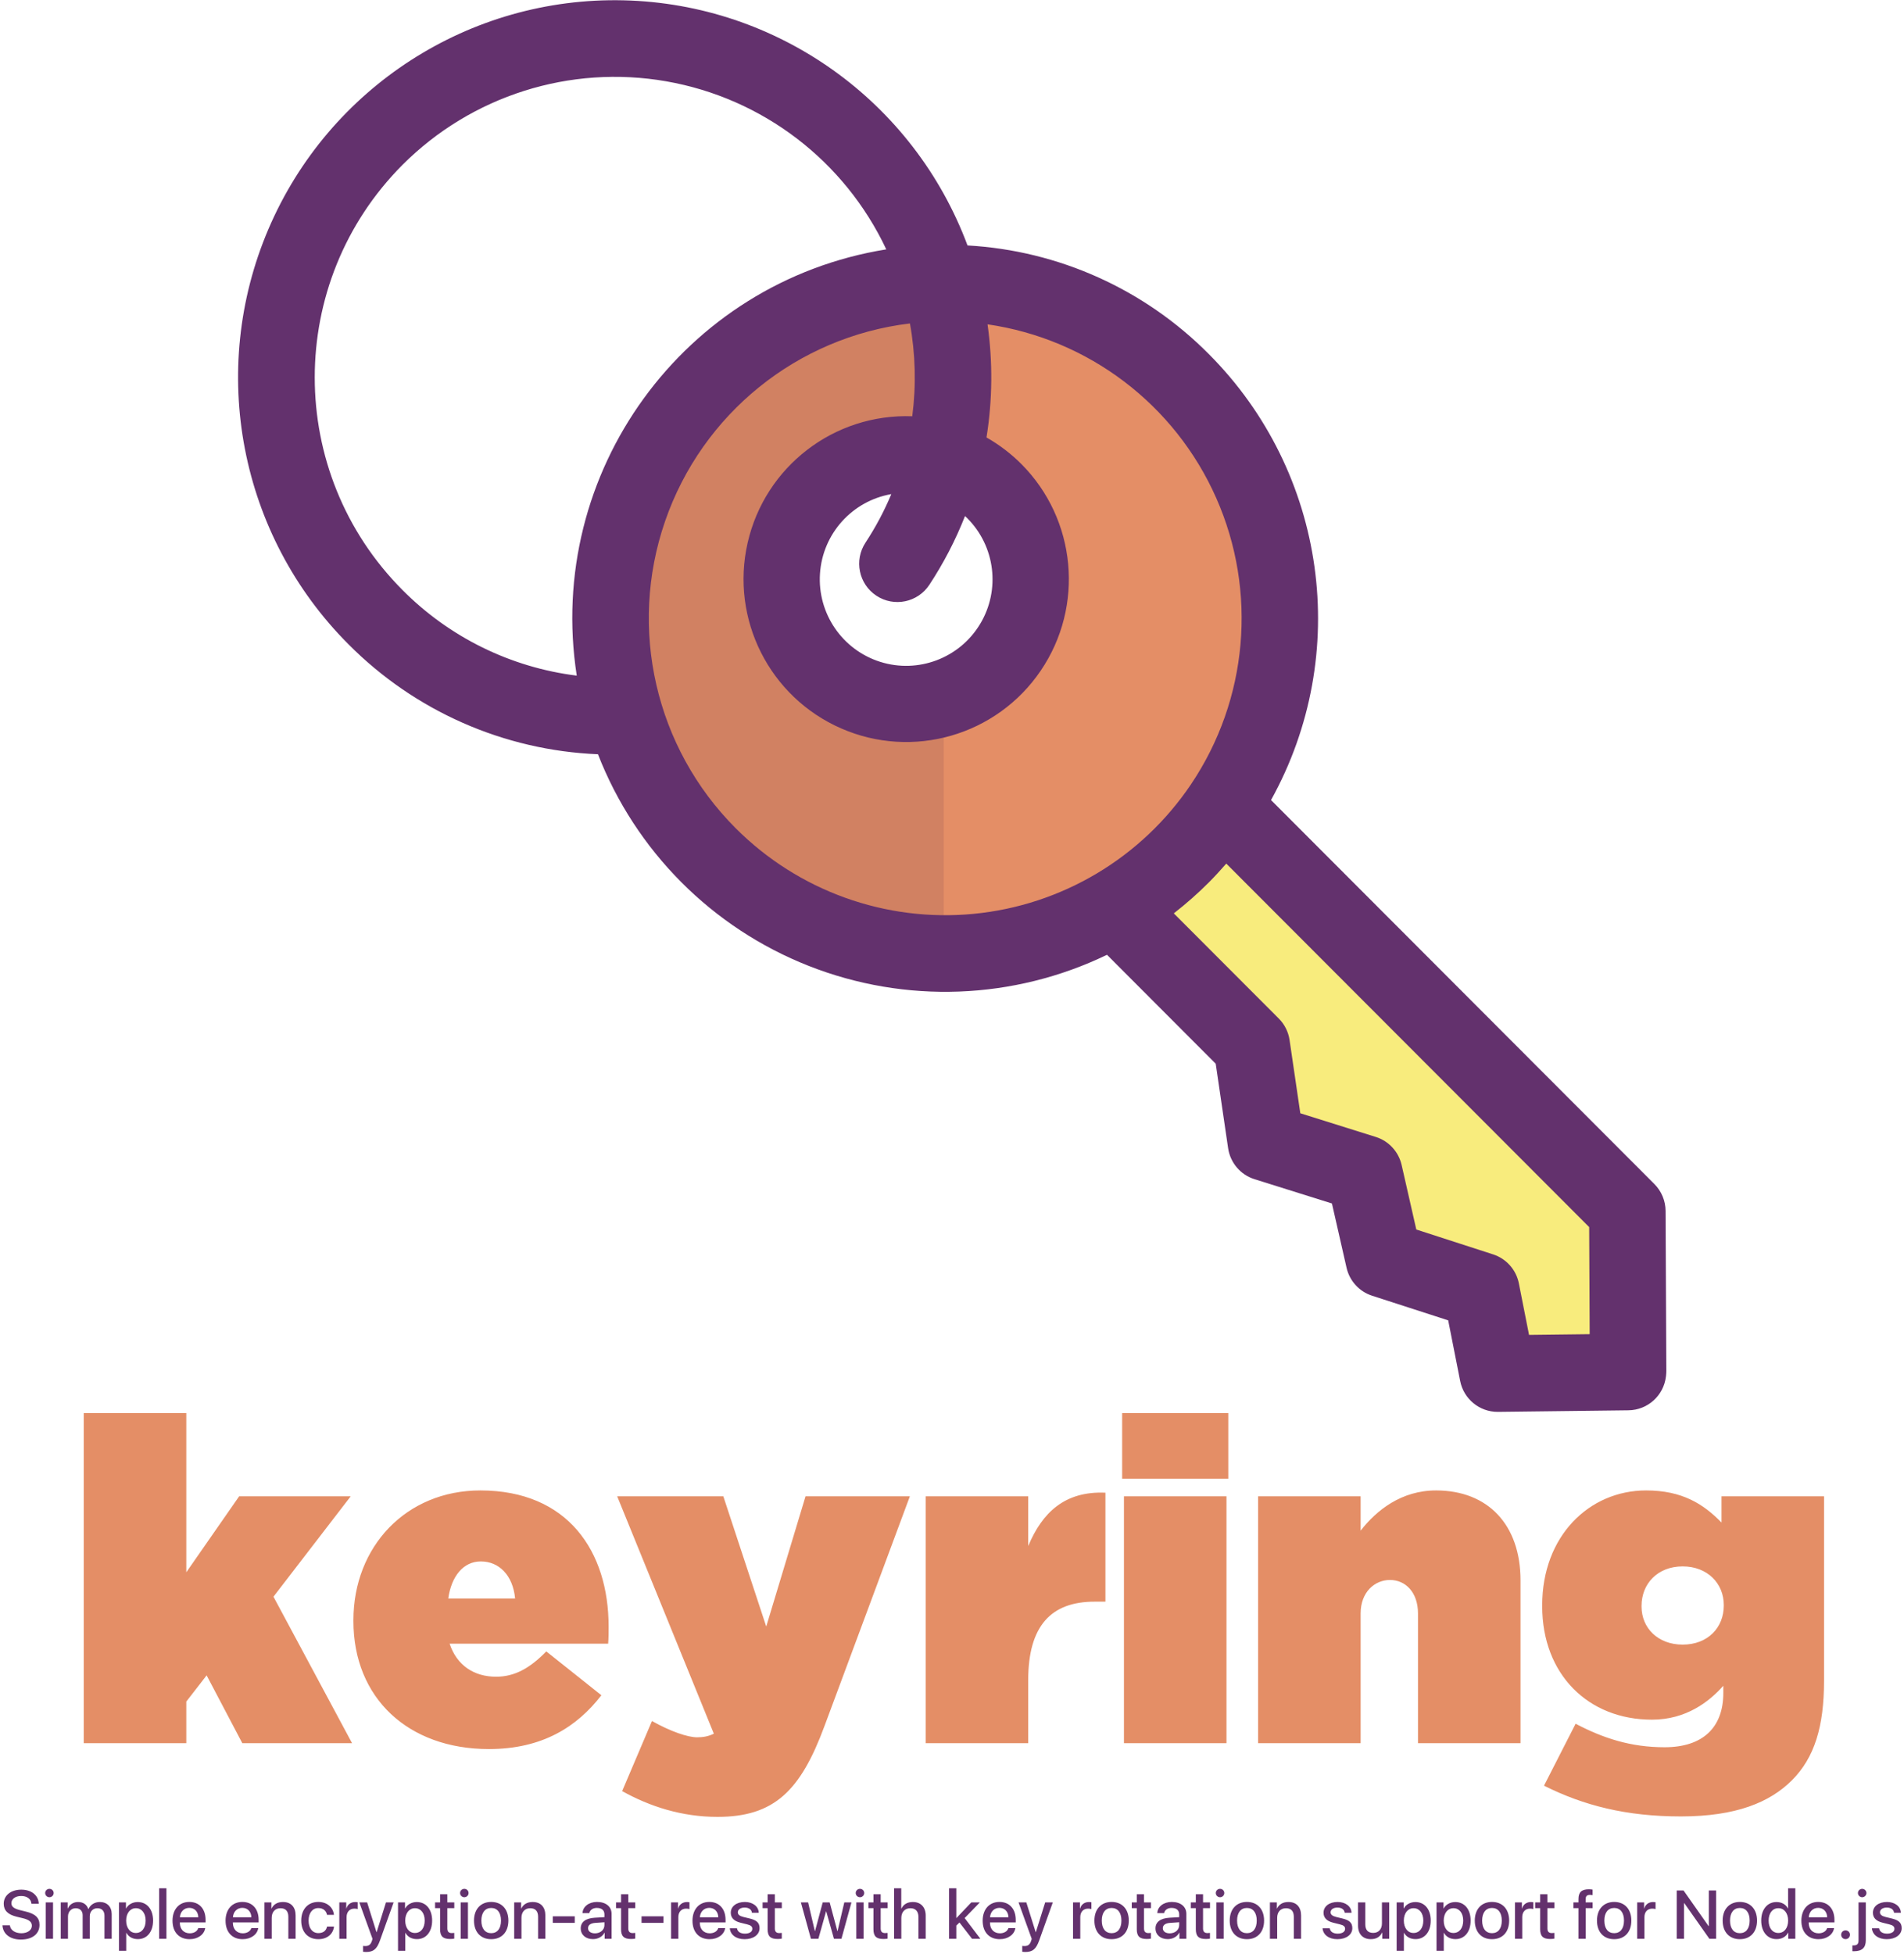 <svg xmlns="http://www.w3.org/2000/svg" width="500" height="513" viewBox="0 0 500 513">
  <g fill="none" fill-rule="evenodd">
    <g transform="translate(62)">
      <path fill="#E48E66" fill-rule="nonzero" d="M185.611,120.765 C169.831,115.885 152.892,123.559 146.139,138.658 C139.387,153.753 144.945,171.519 159.095,180.061 C173.24,188.599 191.527,185.225 201.705,172.199 C211.884,159.17 210.75,140.587 199.072,128.893 C195.31,125.126 190.694,122.337 185.611,120.765 Z M184.774,74.312 C226.84,73.618 263.5,102.86 272.218,144.075 C280.936,185.286 259.272,226.907 220.541,243.351 C181.81,259.794 136.872,246.45 113.354,211.52 C89.837,176.591 94.336,129.871 124.082,100.083 C140.189,83.906 161.967,74.661 184.774,74.312 Z"/>
      <path fill="#D18162" d="M185.611,120.765 C185.685,120.792 185.755,120.818 185.825,120.84 L185.825,74.32 C185.476,74.32 185.127,74.307 184.774,74.312 C136.597,75.093 98.032,114.576 98.32,162.828 C98.607,211.075 137.643,250.095 185.825,250.3 L185.825,183.239 C172.412,187.49 157.783,182.667 149.518,171.265 C141.248,159.864 141.196,144.446 149.387,132.988 C157.578,121.529 172.172,116.61 185.611,120.77 L185.611,120.765 Z"/>
      <path fill="#F8EC7D" d="M365.347,317.968 L365.547,359.917 L365.512,360.209 L331.297,360.62 L327.012,338.899 L301.403,330.605 L296.281,308.09 L270.448,299.988 L266.708,274.509 L231.199,238.951 L230.763,238.191 C242.053,231.517 251.722,222.42 259.075,211.551 L365.347,317.968 Z"/>
      <path fill="#63316D" fill-rule="nonzero" d="M255.457,92.973 C238.575,75.944 215.999,65.782 192.076,64.438 C177.93,26.518 142.159,1.035 101.746,0.083 C61.333,-0.869 24.411,22.908 8.5,60.121 C-7.406,97.338 0.906,140.5 29.489,169.126 C46.917,186.687 70.325,197.006 95.029,198.019 C104.941,223.455 125.002,243.595 150.376,253.587 C175.751,263.583 204.137,262.527 228.701,250.671 L257.253,279.267 L260.51,301.451 C261.072,305.27 263.766,308.43 267.445,309.583 L287.772,315.956 L291.612,332.836 C292.397,336.293 294.942,339.082 298.312,340.174 L318.303,346.643 L321.446,362.567 C322.374,367.277 326.502,370.673 331.297,370.673 L331.419,370.673 L365.634,370.258 C370.682,370.201 374.902,366.39 375.49,361.366 L375.521,361.078 C375.569,360.676 375.59,360.271 375.59,359.865 L375.39,317.916 C375.377,315.266 374.318,312.726 372.448,310.853 L271.778,210.045 C293.037,171.746 286.381,123.974 255.457,92.973 Z M168.135,156.393 C172.769,159.453 178.998,158.174 182.05,153.539 C185.79,147.864 188.928,141.814 191.418,135.484 C191.601,135.659 191.788,135.821 191.967,136.004 C199.377,143.394 200.781,154.896 195.363,163.858 C189.949,172.815 179.116,176.905 169.142,173.758 C159.169,170.606 152.639,161.038 153.332,150.588 C154.025,140.138 161.762,131.521 172.067,129.723 C170.206,134.166 167.935,138.431 165.285,142.46 C162.233,147.1 163.51,153.338 168.14,156.393 L168.135,156.393 Z M43.691,43.289 C61.838,25.121 87.684,16.937 112.966,21.35 C138.245,25.763 159.801,42.224 170.738,65.468 C117.509,74.024 81.184,124.035 89.458,177.381 C72.121,175.225 56.01,167.311 43.696,154.901 C12.973,124.057 12.973,74.133 43.691,43.289 Z M131.179,217.426 C110.111,196.325 102.919,165.032 112.657,136.829 C122.4,108.626 147.364,88.468 176.954,84.915 C178.41,92.96 178.619,101.183 177.564,109.289 C157.05,108.526 138.894,122.481 134.33,142.521 C129.762,162.566 140.08,183.025 158.899,191.24 C177.717,199.46 199.709,193.108 211.269,176.124 C222.834,159.139 220.689,136.318 206.173,121.782 C203.457,119.076 200.393,116.741 197.058,114.851 C198.636,105.02 198.728,95.007 197.333,85.15 C223.854,88.992 246.539,106.216 257.389,130.748 C268.238,155.28 265.732,183.675 250.754,205.924 C237.755,225.223 216.818,237.689 193.68,239.92 C170.542,242.146 147.621,233.9 131.188,217.435 L131.179,217.426 Z M355.456,350.27 L339.532,350.462 L336.864,336.948 C336.158,333.368 333.569,330.452 330.103,329.326 L309.929,322.796 L306.076,305.855 C305.278,302.363 302.693,299.56 299.284,298.491 L279.467,292.275 L276.647,273.047 C276.333,270.908 275.339,268.926 273.809,267.398 L246.247,239.793 C249.485,237.275 252.567,234.555 255.466,231.652 C257.048,230.063 258.557,228.409 260.026,226.729 L355.325,322.159 L355.456,350.27 Z"/>
    </g>
    <path fill="#E48E66" d="M22,457.652 L22,371 L48.924,371 L48.924,412.783 L62.801,392.841 L92.098,392.841 L71.816,419.193 L92.454,457.652 L63.632,457.652 L54.262,439.847 L48.924,446.731 L48.924,457.652 L22,457.652 Z M128.392,459.195 C107.161,459.195 92.809,445.782 92.809,425.602 L92.809,425.365 C92.809,406.017 106.687,391.298 126.139,391.298 C149.149,391.298 159.824,407.323 159.824,427.027 C159.824,428.451 159.824,430.113 159.705,431.538 L118.073,431.538 C119.971,437.235 124.478,440.203 130.29,440.203 C135.153,440.203 139.186,437.947 143.455,433.555 L157.926,445.069 C151.521,453.378 142.388,459.195 128.392,459.195 Z M117.717,419.667 L135.271,419.667 C134.678,413.495 131.002,409.934 126.257,409.934 C121.75,409.934 118.548,413.732 117.717,419.667 Z M188.408,477 C179.038,477 170.617,474.27 163.382,470.234 L171.21,451.835 C176.073,454.566 180.58,456.109 183.071,456.109 C184.613,456.109 186.036,455.871 187.459,455.159 L162.077,392.841 L189.95,392.841 L201.218,427.027 L211.537,392.841 L238.936,392.841 L216.519,453.141 C210.232,470.115 203.353,477 188.408,477 Z M243.087,457.652 L243.087,392.841 L270.011,392.841 L270.011,405.898 C273.688,397.114 279.618,391.417 290.293,391.891 L290.293,420.498 L287.447,420.498 C276.06,420.498 270.011,426.789 270.011,441.152 L270.011,457.652 L243.087,457.652 Z M294.682,388.212 L294.682,371 L322.555,371 L322.555,388.212 L294.682,388.212 Z M295.156,457.652 L295.156,392.841 L322.08,392.841 L322.08,457.652 L295.156,457.652 Z M330.383,457.652 L330.383,392.841 L357.307,392.841 L357.307,401.862 C361.459,396.521 367.982,391.298 377.115,391.298 C390.755,391.298 399.295,400.319 399.295,414.919 L399.295,457.652 L372.371,457.652 L372.371,423.585 C372.371,418.006 369.05,414.801 365.017,414.801 C360.984,414.801 357.307,418.006 357.307,423.585 L357.307,457.652 L330.383,457.652 Z M441.401,476.881 C427.049,476.881 415.9,474.032 405.462,468.81 L413.765,452.548 C421,456.346 428.235,458.72 437.131,458.72 C447.213,458.72 452.55,453.497 452.55,444.476 L452.55,442.577 C448.873,446.731 442.824,451.479 433.81,451.479 C417.086,451.479 404.988,439.609 404.988,421.685 L404.988,421.448 C404.988,403.287 417.323,391.298 432.268,391.298 C441.757,391.298 447.331,394.859 452.076,399.726 L452.076,392.841 L479,392.841 L479,441.271 C479,453.26 476.509,461.45 470.579,467.385 C464.767,473.202 455.871,476.881 441.401,476.881 Z M441.875,431.775 C448.518,431.775 452.669,427.264 452.669,421.567 L452.669,421.329 C452.669,415.75 448.399,411.24 441.875,411.24 C435.233,411.24 431.082,415.869 431.082,421.567 L431.082,421.804 C431.082,427.383 435.352,431.775 441.875,431.775 Z"/>
    <path fill="#63316D" d="M0.646,505.467 L2.588,505.467 C2.729,506.724 3.95,507.55 5.62,507.55 C7.22,507.55 8.371,506.724 8.371,505.59 C8.371,504.605 7.677,504.017 6.033,503.612 L4.39,503.217 C2.061,502.654 0.979,501.564 0.979,499.798 C0.979,497.609 2.887,496.106 5.594,496.106 C8.274,496.106 10.111,497.609 10.173,499.798 L8.257,499.798 C8.143,498.532 7.097,497.768 5.567,497.768 C4.038,497.768 2.992,498.541 2.992,499.666 C2.992,500.562 3.66,501.09 5.295,501.494 L6.692,501.837 C9.294,502.452 10.375,503.498 10.375,505.353 C10.375,507.726 8.485,509.211 5.479,509.211 C2.667,509.211 0.769,507.761 0.646,505.467 Z M12.019,509 L12.019,499.455 L13.926,499.455 L13.926,509 L12.019,509 Z M12.977,498.093 C12.361,498.093 11.86,497.601 11.86,496.994 C11.86,496.37 12.361,495.896 12.977,495.896 C13.592,495.896 14.093,496.37 14.093,496.994 C14.093,497.601 13.592,498.093 12.977,498.093 Z M15.947,509 L15.947,499.455 L17.767,499.455 L17.767,501.072 L17.802,501.072 C18.241,500 19.27,499.35 20.518,499.35 C21.845,499.35 22.803,500.018 23.189,501.204 L23.233,501.204 C23.734,500.053 24.859,499.35 26.222,499.35 C28.103,499.35 29.333,500.589 29.333,502.496 L29.333,509 L27.435,509 L27.435,502.953 C27.435,501.705 26.758,500.984 25.571,500.984 C24.402,500.984 23.576,501.854 23.576,503.076 L23.576,509 L21.704,509 L21.704,502.795 C21.704,501.688 20.992,500.984 19.876,500.984 C18.698,500.984 17.854,501.898 17.854,503.146 L17.854,509 L15.947,509 Z M36.162,499.358 C38.597,499.358 40.196,501.266 40.196,504.228 C40.196,507.181 38.605,509.097 36.206,509.097 C34.835,509.097 33.754,508.49 33.183,507.436 L33.147,507.436 L33.147,512.164 L31.24,512.164 L31.24,499.455 L33.077,499.455 L33.077,501.037 L33.121,501.037 C33.657,500.009 34.835,499.358 36.162,499.358 Z M35.679,507.479 C37.226,507.479 38.245,506.205 38.245,504.228 C38.245,502.259 37.226,500.976 35.679,500.976 C34.167,500.976 33.139,502.285 33.13,504.228 C33.139,506.179 34.158,507.479 35.679,507.479 Z M41.796,509 L41.796,495.746 L43.703,495.746 L43.703,509 L41.796,509 Z M49.706,500.888 C48.335,500.888 47.342,501.89 47.236,503.357 L52.079,503.357 C52.035,501.872 51.095,500.888 49.706,500.888 Z M52.07,506.205 L53.89,506.205 C53.617,507.919 51.938,509.114 49.794,509.114 C47.025,509.114 45.303,507.251 45.303,504.263 C45.303,501.274 47.043,499.332 49.715,499.332 C52.334,499.332 53.986,501.151 53.986,504.043 L53.986,504.711 L47.228,504.711 L47.228,504.825 C47.228,506.478 48.265,507.567 49.829,507.567 C50.937,507.567 51.807,507.04 52.07,506.205 Z M63.637,500.888 C62.266,500.888 61.272,501.89 61.167,503.357 L66.01,503.357 C65.966,501.872 65.025,500.888 63.637,500.888 Z M66.001,506.205 L67.82,506.205 C67.548,507.919 65.869,509.114 63.725,509.114 C60.956,509.114 59.233,507.251 59.233,504.263 C59.233,501.274 60.974,499.332 63.646,499.332 C66.265,499.332 67.917,501.151 67.917,504.043 L67.917,504.711 L61.158,504.711 L61.158,504.825 C61.158,506.478 62.195,507.567 63.76,507.567 C64.867,507.567 65.737,507.04 66.001,506.205 Z M69.446,509 L69.446,499.455 L71.266,499.455 L71.266,501.063 L71.301,501.063 C71.881,499.938 72.839,499.35 74.315,499.35 C76.425,499.35 77.629,500.686 77.629,502.883 L77.629,509 L75.722,509 L75.722,503.243 C75.722,501.793 75.054,500.984 73.656,500.984 C72.215,500.984 71.354,501.986 71.354,503.489 L71.354,509 L69.446,509 Z M87.692,502.716 L85.873,502.716 C85.697,501.705 84.906,500.94 83.597,500.94 C82.059,500.94 81.039,502.224 81.039,504.228 C81.039,506.284 82.076,507.515 83.605,507.515 C84.845,507.515 85.662,506.908 85.891,505.792 L87.71,505.792 C87.49,507.787 85.891,509.114 83.597,509.114 C80.89,509.114 79.105,507.251 79.105,504.228 C79.105,501.257 80.881,499.332 83.579,499.332 C86.014,499.332 87.525,500.879 87.692,502.716 Z M89.107,509 L89.107,499.455 L90.927,499.455 L90.927,501.063 L90.962,501.063 C91.261,500 92.14,499.358 93.265,499.358 C93.546,499.358 93.783,499.385 93.933,499.42 L93.933,501.204 C93.774,501.143 93.44,501.09 93.062,501.09 C91.806,501.09 91.015,501.96 91.015,503.305 L91.015,509 L89.107,509 Z M96.112,512.472 C95.954,512.472 95.488,512.445 95.339,512.419 L95.339,510.872 C95.479,510.907 95.778,510.916 95.945,510.916 C96.851,510.916 97.352,510.529 97.677,509.519 L97.826,509.026 L94.363,499.455 L96.411,499.455 L98.863,507.26 L98.907,507.26 L101.359,499.455 L103.363,499.455 L99.786,509.439 C98.969,511.733 98.063,512.472 96.112,512.472 Z M109.445,499.358 C111.88,499.358 113.479,501.266 113.479,504.228 C113.479,507.181 111.889,509.097 109.489,509.097 C108.118,509.097 107.037,508.49 106.466,507.436 L106.431,507.436 L106.431,512.164 L104.523,512.164 L104.523,499.455 L106.36,499.455 L106.36,501.037 L106.404,501.037 C106.94,500.009 108.118,499.358 109.445,499.358 Z M108.962,507.479 C110.509,507.479 111.528,506.205 111.528,504.228 C111.528,502.259 110.509,500.976 108.962,500.976 C107.45,500.976 106.422,502.285 106.413,504.228 C106.422,506.179 107.441,507.479 108.962,507.479 Z M115.571,497.311 L117.47,497.311 L117.47,499.455 L119.298,499.455 L119.298,500.958 L117.47,500.958 L117.47,506.293 C117.47,507.119 117.839,507.506 118.639,507.506 C118.841,507.506 119.166,507.479 119.289,507.462 L119.289,508.965 C119.078,509.018 118.63,509.062 118.217,509.062 C116.31,509.062 115.571,508.332 115.571,506.486 L115.571,500.958 L114.253,500.958 L114.253,499.455 L115.571,499.455 L115.571,497.311 Z M120.977,509 L120.977,499.455 L122.884,499.455 L122.884,509 L120.977,509 Z M121.935,498.093 C121.319,498.093 120.818,497.601 120.818,496.994 C120.818,496.37 121.319,495.896 121.935,495.896 C122.55,495.896 123.051,496.37 123.051,496.994 C123.051,497.601 122.55,498.093 121.935,498.093 Z M128.992,509.114 C126.232,509.114 124.475,507.233 124.475,504.228 C124.475,501.23 126.241,499.332 128.992,499.332 C131.743,499.332 133.501,501.222 133.501,504.228 C133.501,507.233 131.752,509.114 128.992,509.114 Z M128.992,507.532 C130.609,507.532 131.567,506.311 131.567,504.228 C131.567,502.145 130.609,500.914 128.992,500.914 C127.375,500.914 126.408,502.153 126.408,504.228 C126.408,506.311 127.375,507.532 128.992,507.532 Z M135.03,509 L135.03,499.455 L136.85,499.455 L136.85,501.063 L136.885,501.063 C137.465,499.938 138.423,499.35 139.899,499.35 C142.009,499.35 143.213,500.686 143.213,502.883 L143.213,509 L141.306,509 L141.306,503.243 C141.306,501.793 140.638,500.984 139.24,500.984 C137.799,500.984 136.938,501.986 136.938,503.489 L136.938,509 L135.03,509 Z M150.93,504.825 L145.164,504.825 L145.164,503.111 L150.93,503.111 L150.93,504.825 Z M156.238,507.576 C157.653,507.576 158.726,506.671 158.726,505.414 L158.726,504.667 L156.405,504.825 C155.104,504.904 154.428,505.388 154.428,506.231 C154.428,507.049 155.14,507.576 156.238,507.576 Z M155.729,509.097 C153.821,509.097 152.503,507.972 152.503,506.267 C152.503,504.597 153.795,503.63 156.15,503.48 L158.726,503.331 L158.726,502.593 C158.726,501.503 157.996,500.905 156.722,500.905 C155.685,500.905 154.929,501.441 154.762,502.268 L152.978,502.268 C153.03,500.58 154.63,499.332 156.774,499.332 C159.104,499.332 160.606,500.562 160.606,502.452 L160.606,509 L158.787,509 L158.787,507.409 L158.743,507.409 C158.216,508.446 157.029,509.097 155.729,509.097 Z M163.094,497.311 L164.992,497.311 L164.992,499.455 L166.82,499.455 L166.82,500.958 L164.992,500.958 L164.992,506.293 C164.992,507.119 165.361,507.506 166.161,507.506 C166.363,507.506 166.688,507.479 166.812,507.462 L166.812,508.965 C166.601,509.018 166.152,509.062 165.739,509.062 C163.832,509.062 163.094,508.332 163.094,506.486 L163.094,500.958 L161.775,500.958 L161.775,499.455 L163.094,499.455 L163.094,497.311 Z M174.238,504.825 L168.473,504.825 L168.473,503.111 L174.238,503.111 L174.238,504.825 Z M176.233,509 L176.233,499.455 L178.053,499.455 L178.053,501.063 L178.088,501.063 C178.387,500 179.266,499.358 180.391,499.358 C180.672,499.358 180.909,499.385 181.059,499.42 L181.059,501.204 C180.9,501.143 180.566,501.09 180.188,501.09 C178.932,501.09 178.141,501.96 178.141,503.305 L178.141,509 L176.233,509 Z M186.253,500.888 C184.882,500.888 183.889,501.89 183.783,503.357 L188.626,503.357 C188.582,501.872 187.642,500.888 186.253,500.888 Z M188.617,506.205 L190.437,506.205 C190.164,507.919 188.485,509.114 186.341,509.114 C183.572,509.114 181.85,507.251 181.85,504.263 C181.85,501.274 183.59,499.332 186.262,499.332 C188.881,499.332 190.533,501.151 190.533,504.043 L190.533,504.711 L183.774,504.711 L183.774,504.825 C183.774,506.478 184.812,507.567 186.376,507.567 C187.483,507.567 188.354,507.04 188.617,506.205 Z M191.904,502.171 C191.904,500.492 193.407,499.341 195.604,499.341 C197.696,499.341 199.208,500.519 199.252,502.18 L197.459,502.18 C197.38,501.336 196.65,500.809 195.561,500.809 C194.479,500.809 193.759,501.31 193.759,502.065 C193.759,502.646 194.233,503.041 195.244,503.287 L196.826,503.665 C198.751,504.131 199.463,504.825 199.463,506.231 C199.463,507.937 197.846,509.114 195.534,509.114 C193.311,509.114 191.79,507.963 191.649,506.24 L193.53,506.24 C193.68,507.154 194.418,507.655 195.631,507.655 C196.817,507.655 197.564,507.163 197.564,506.39 C197.564,505.783 197.187,505.467 196.185,505.212 L194.479,504.79 C192.757,504.368 191.904,503.489 191.904,502.171 Z M201.581,497.311 L203.479,497.311 L203.479,499.455 L205.308,499.455 L205.308,500.958 L203.479,500.958 L203.479,506.293 C203.479,507.119 203.849,507.506 204.648,507.506 C204.851,507.506 205.176,507.479 205.299,507.462 L205.299,508.965 C205.088,509.018 204.64,509.062 204.227,509.062 C202.319,509.062 201.581,508.332 201.581,506.486 L201.581,500.958 L200.263,500.958 L200.263,499.455 L201.581,499.455 L201.581,497.311 Z M223.598,499.455 L220.97,509 L219.001,509 L216.971,501.811 L216.927,501.811 L214.914,509 L212.954,509 L210.317,499.455 L212.216,499.455 L213.991,507.014 L214.026,507.014 L216.048,499.455 L217.876,499.455 L219.906,507.014 L219.941,507.014 L221.717,499.455 L223.598,499.455 Z M224.872,509 L224.872,499.455 L226.779,499.455 L226.779,509 L224.872,509 Z M225.83,498.093 C225.215,498.093 224.714,497.601 224.714,496.994 C224.714,496.37 225.215,495.896 225.83,495.896 C226.445,495.896 226.946,496.37 226.946,496.994 C226.946,497.601 226.445,498.093 225.83,498.093 Z M229.372,497.311 L231.271,497.311 L231.271,499.455 L233.099,499.455 L233.099,500.958 L231.271,500.958 L231.271,506.293 C231.271,507.119 231.64,507.506 232.439,507.506 C232.642,507.506 232.967,507.479 233.09,507.462 L233.09,508.965 C232.879,509.018 232.431,509.062 232.018,509.062 C230.11,509.062 229.372,508.332 229.372,506.486 L229.372,500.958 L228.054,500.958 L228.054,499.455 L229.372,499.455 L229.372,497.311 Z M234.786,509 L234.786,495.746 L236.676,495.746 L236.676,501.063 L236.72,501.063 C237.291,499.938 238.275,499.35 239.734,499.35 C241.835,499.35 243.092,500.747 243.092,502.9 L243.092,509 L241.185,509 L241.185,503.27 C241.185,501.846 240.473,500.984 239.075,500.984 C237.59,500.984 236.693,502.004 236.693,503.533 L236.693,509 L234.786,509 Z M251.143,503.577 L255.071,499.455 L257.312,499.455 L253.322,503.568 L257.453,509 L255.256,509 L251.96,504.729 L251.134,505.537 L251.134,509 L249.227,509 L249.227,495.746 L251.134,495.746 L251.134,503.577 L251.143,503.577 Z M262.454,500.888 C261.083,500.888 260.09,501.89 259.984,503.357 L264.827,503.357 C264.783,501.872 263.843,500.888 262.454,500.888 Z M264.818,506.205 L266.638,506.205 C266.365,507.919 264.687,509.114 262.542,509.114 C259.773,509.114 258.051,507.251 258.051,504.263 C258.051,501.274 259.791,499.332 262.463,499.332 C265.082,499.332 266.734,501.151 266.734,504.043 L266.734,504.711 L259.976,504.711 L259.976,504.825 C259.976,506.478 261.013,507.567 262.577,507.567 C263.685,507.567 264.555,507.04 264.818,506.205 Z M269.222,512.472 C269.063,512.472 268.598,512.445 268.448,512.419 L268.448,510.872 C268.589,510.907 268.888,510.916 269.055,510.916 C269.96,510.916 270.461,510.529 270.786,509.519 L270.936,509.026 L267.473,499.455 L269.521,499.455 L271.973,507.26 L272.017,507.26 L274.469,499.455 L276.473,499.455 L272.896,509.439 C272.078,511.733 271.173,512.472 269.222,512.472 Z M281.781,509 L281.781,499.455 L283.601,499.455 L283.601,501.063 L283.636,501.063 C283.935,500 284.813,499.358 285.938,499.358 C286.22,499.358 286.457,499.385 286.606,499.42 L286.606,501.204 C286.448,501.143 286.114,501.09 285.736,501.09 C284.479,501.09 283.688,501.96 283.688,503.305 L283.688,509 L281.781,509 Z M291.915,509.114 C289.155,509.114 287.397,507.233 287.397,504.228 C287.397,501.23 289.164,499.332 291.915,499.332 C294.666,499.332 296.424,501.222 296.424,504.228 C296.424,507.233 294.675,509.114 291.915,509.114 Z M291.915,507.532 C293.532,507.532 294.49,506.311 294.49,504.228 C294.49,502.145 293.532,500.914 291.915,500.914 C290.298,500.914 289.331,502.153 289.331,504.228 C289.331,506.311 290.298,507.532 291.915,507.532 Z M298.524,497.311 L300.423,497.311 L300.423,499.455 L302.251,499.455 L302.251,500.958 L300.423,500.958 L300.423,506.293 C300.423,507.119 300.792,507.506 301.592,507.506 C301.794,507.506 302.119,507.479 302.242,507.462 L302.242,508.965 C302.031,509.018 301.583,509.062 301.17,509.062 C299.263,509.062 298.524,508.332 298.524,506.486 L298.524,500.958 L297.206,500.958 L297.206,499.455 L298.524,499.455 L298.524,497.311 Z M307.173,507.576 C308.588,507.576 309.66,506.671 309.66,505.414 L309.66,504.667 L307.34,504.825 C306.039,504.904 305.362,505.388 305.362,506.231 C305.362,507.049 306.074,507.576 307.173,507.576 Z M306.663,509.097 C304.756,509.097 303.438,507.972 303.438,506.267 C303.438,504.597 304.729,503.63 307.085,503.48 L309.66,503.331 L309.66,502.593 C309.66,501.503 308.931,500.905 307.656,500.905 C306.619,500.905 305.863,501.441 305.696,502.268 L303.912,502.268 C303.965,500.58 305.564,499.332 307.709,499.332 C310.038,499.332 311.541,500.562 311.541,502.452 L311.541,509 L309.722,509 L309.722,507.409 L309.678,507.409 C309.15,508.446 307.964,509.097 306.663,509.097 Z M314.028,497.311 L315.927,497.311 L315.927,499.455 L317.755,499.455 L317.755,500.958 L315.927,500.958 L315.927,506.293 C315.927,507.119 316.296,507.506 317.096,507.506 C317.298,507.506 317.623,507.479 317.746,507.462 L317.746,508.965 C317.535,509.018 317.087,509.062 316.674,509.062 C314.767,509.062 314.028,508.332 314.028,506.486 L314.028,500.958 L312.71,500.958 L312.71,499.455 L314.028,499.455 L314.028,497.311 Z M319.434,509 L319.434,499.455 L321.341,499.455 L321.341,509 L319.434,509 Z M320.392,498.093 C319.776,498.093 319.275,497.601 319.275,496.994 C319.275,496.37 319.776,495.896 320.392,495.896 C321.007,495.896 321.508,496.37 321.508,496.994 C321.508,497.601 321.007,498.093 320.392,498.093 Z M327.449,509.114 C324.689,509.114 322.932,507.233 322.932,504.228 C322.932,501.23 324.698,499.332 327.449,499.332 C330.2,499.332 331.958,501.222 331.958,504.228 C331.958,507.233 330.209,509.114 327.449,509.114 Z M327.449,507.532 C329.066,507.532 330.024,506.311 330.024,504.228 C330.024,502.145 329.066,500.914 327.449,500.914 C325.832,500.914 324.865,502.153 324.865,504.228 C324.865,506.311 325.832,507.532 327.449,507.532 Z M333.487,509 L333.487,499.455 L335.307,499.455 L335.307,501.063 L335.342,501.063 C335.922,499.938 336.88,499.35 338.356,499.35 C340.466,499.35 341.67,500.686 341.67,502.883 L341.67,509 L339.763,509 L339.763,503.243 C339.763,501.793 339.095,500.984 337.697,500.984 C336.256,500.984 335.395,501.986 335.395,503.489 L335.395,509 L333.487,509 Z M347.567,502.171 C347.567,500.492 349.07,499.341 351.268,499.341 C353.359,499.341 354.871,500.519 354.915,502.18 L353.122,502.18 C353.043,501.336 352.313,500.809 351.224,500.809 C350.143,500.809 349.422,501.31 349.422,502.065 C349.422,502.646 349.896,503.041 350.907,503.287 L352.489,503.665 C354.414,504.131 355.126,504.825 355.126,506.231 C355.126,507.937 353.509,509.114 351.197,509.114 C348.974,509.114 347.453,507.963 347.312,506.24 L349.193,506.24 C349.343,507.154 350.081,507.655 351.294,507.655 C352.48,507.655 353.228,507.163 353.228,506.39 C353.228,505.783 352.85,505.467 351.848,505.212 L350.143,504.79 C348.42,504.368 347.567,503.489 347.567,502.171 Z M364.812,499.455 L364.812,509 L362.992,509 L362.992,507.365 L362.957,507.365 C362.403,508.499 361.437,509.105 359.978,509.105 C357.895,509.105 356.629,507.761 356.629,505.572 L356.629,499.455 L358.536,499.455 L358.536,505.212 C358.536,506.68 359.23,507.462 360.61,507.462 C362.034,507.462 362.904,506.469 362.904,504.957 L362.904,499.455 L364.812,499.455 Z M371.685,499.358 C374.119,499.358 375.719,501.266 375.719,504.228 C375.719,507.181 374.128,509.097 371.729,509.097 C370.357,509.097 369.276,508.49 368.705,507.436 L368.67,507.436 L368.67,512.164 L366.763,512.164 L366.763,499.455 L368.6,499.455 L368.6,501.037 L368.644,501.037 C369.18,500.009 370.357,499.358 371.685,499.358 Z M371.201,507.479 C372.748,507.479 373.768,506.205 373.768,504.228 C373.768,502.259 372.748,500.976 371.201,500.976 C369.689,500.976 368.661,502.285 368.652,504.228 C368.661,506.179 369.681,507.479 371.201,507.479 Z M382.161,499.358 C384.596,499.358 386.195,501.266 386.195,504.228 C386.195,507.181 384.604,509.097 382.205,509.097 C380.834,509.097 379.753,508.49 379.182,507.436 L379.146,507.436 L379.146,512.164 L377.239,512.164 L377.239,499.455 L379.076,499.455 L379.076,501.037 L379.12,501.037 C379.656,500.009 380.834,499.358 382.161,499.358 Z M381.678,507.479 C383.225,507.479 384.244,506.205 384.244,504.228 C384.244,502.259 383.225,500.976 381.678,500.976 C380.166,500.976 379.138,502.285 379.129,504.228 C379.138,506.179 380.157,507.479 381.678,507.479 Z M391.803,509.114 C389.043,509.114 387.285,507.233 387.285,504.228 C387.285,501.23 389.052,499.332 391.803,499.332 C394.554,499.332 396.312,501.222 396.312,504.228 C396.312,507.233 394.562,509.114 391.803,509.114 Z M391.803,507.532 C393.42,507.532 394.378,506.311 394.378,504.228 C394.378,502.145 393.42,500.914 391.803,500.914 C390.186,500.914 389.219,502.153 389.219,504.228 C389.219,506.311 390.186,507.532 391.803,507.532 Z M397.841,509 L397.841,499.455 L399.66,499.455 L399.66,501.063 L399.695,501.063 C399.994,500 400.873,499.358 401.998,499.358 C402.279,499.358 402.517,499.385 402.666,499.42 L402.666,501.204 C402.508,501.143 402.174,501.09 401.796,501.09 C400.539,501.09 399.748,501.96 399.748,503.305 L399.748,509 L397.841,509 Z M404.459,497.311 L406.357,497.311 L406.357,499.455 L408.186,499.455 L408.186,500.958 L406.357,500.958 L406.357,506.293 C406.357,507.119 406.727,507.506 407.526,507.506 C407.729,507.506 408.054,507.479 408.177,507.462 L408.177,508.965 C407.966,509.018 407.518,509.062 407.104,509.062 C405.197,509.062 404.459,508.332 404.459,506.486 L404.459,500.958 L403.141,500.958 L403.141,499.455 L404.459,499.455 L404.459,497.311 Z M414.514,509 L414.514,500.958 L413.195,500.958 L413.195,499.455 L414.514,499.455 L414.514,498.576 C414.514,496.792 415.322,496.01 417.256,496.01 C417.599,496.01 417.915,496.045 418.223,496.098 L418.223,497.548 C418.029,497.504 417.766,497.478 417.511,497.478 C416.729,497.478 416.403,497.82 416.395,498.638 L416.395,499.455 L418.231,499.455 L418.231,500.958 L416.412,500.958 L416.412,509 L414.514,509 Z M423.892,509.114 C421.132,509.114 419.374,507.233 419.374,504.228 C419.374,501.23 421.141,499.332 423.892,499.332 C426.643,499.332 428.4,501.222 428.4,504.228 C428.4,507.233 426.651,509.114 423.892,509.114 Z M423.892,507.532 C425.509,507.532 426.467,506.311 426.467,504.228 C426.467,502.145 425.509,500.914 423.892,500.914 C422.274,500.914 421.308,502.153 421.308,504.228 C421.308,506.311 422.274,507.532 423.892,507.532 Z M429.93,509 L429.93,499.455 L431.749,499.455 L431.749,501.063 L431.784,501.063 C432.083,500 432.962,499.358 434.087,499.358 C434.368,499.358 434.605,499.385 434.755,499.42 L434.755,501.204 C434.597,501.143 434.263,501.09 433.885,501.09 C432.628,501.09 431.837,501.96 431.837,503.305 L431.837,509 L429.93,509 Z M442.234,509 L440.318,509 L440.318,496.317 L442.103,496.317 L448.677,505.669 L448.747,505.669 L448.747,496.317 L450.663,496.317 L450.663,509 L448.888,509 L442.313,499.657 L442.234,499.657 L442.234,509 Z M456.895,509.114 C454.135,509.114 452.377,507.233 452.377,504.228 C452.377,501.23 454.144,499.332 456.895,499.332 C459.646,499.332 461.403,501.222 461.403,504.228 C461.403,507.233 459.654,509.114 456.895,509.114 Z M456.895,507.532 C458.512,507.532 459.47,506.311 459.47,504.228 C459.47,502.145 458.512,500.914 456.895,500.914 C455.277,500.914 454.311,502.153 454.311,504.228 C454.311,506.311 455.277,507.532 456.895,507.532 Z M466.527,509.097 C464.137,509.097 462.502,507.172 462.502,504.219 C462.502,501.283 464.137,499.358 466.51,499.358 C467.881,499.358 468.971,499.982 469.516,501.037 L469.56,501.037 L469.56,495.746 L471.458,495.746 L471.458,509 L469.612,509 L469.612,507.383 L469.577,507.383 C469.015,508.464 467.925,509.097 466.527,509.097 Z M467.011,500.976 C465.473,500.976 464.453,502.259 464.453,504.228 C464.453,506.205 465.464,507.479 467.011,507.479 C468.54,507.479 469.568,506.179 469.568,504.228 C469.568,502.285 468.54,500.976 467.011,500.976 Z M477.452,500.888 C476.081,500.888 475.088,501.89 474.982,503.357 L479.825,503.357 C479.781,501.872 478.841,500.888 477.452,500.888 Z M479.816,506.205 L481.636,506.205 C481.363,507.919 479.685,509.114 477.54,509.114 C474.771,509.114 473.049,507.251 473.049,504.263 C473.049,501.274 474.789,499.332 477.461,499.332 C480.08,499.332 481.732,501.151 481.732,504.043 L481.732,504.711 L474.974,504.711 L474.974,504.825 C474.974,506.478 476.011,507.567 477.575,507.567 C478.683,507.567 479.553,507.04 479.816,506.205 Z M484.65,509.097 C484.009,509.097 483.499,508.587 483.499,507.945 C483.499,507.295 484.009,506.794 484.65,506.794 C485.301,506.794 485.802,507.295 485.802,507.945 C485.802,508.587 485.301,509.097 484.65,509.097 Z M489.968,499.455 L489.968,509.413 C489.968,511.355 488.966,512.27 486.865,512.27 C486.786,512.27 486.487,512.261 486.443,512.261 L486.443,510.749 L486.716,510.749 C487.7,510.749 488.061,510.38 488.061,509.404 L488.061,499.455 L489.968,499.455 Z M489.019,498.093 C488.403,498.093 487.902,497.601 487.902,496.994 C487.902,496.37 488.403,495.896 489.019,495.896 C489.634,495.896 490.135,496.37 490.135,496.994 C490.135,497.601 489.634,498.093 489.019,498.093 Z M491.831,502.171 C491.831,500.492 493.334,499.341 495.531,499.341 C497.623,499.341 499.135,500.519 499.179,502.18 L497.386,502.18 C497.307,501.336 496.577,500.809 495.487,500.809 C494.406,500.809 493.686,501.31 493.686,502.065 C493.686,502.646 494.16,503.041 495.171,503.287 L496.753,503.665 C498.678,504.131 499.39,504.825 499.39,506.231 C499.39,507.937 497.772,509.114 495.461,509.114 C493.237,509.114 491.717,507.963 491.576,506.24 L493.457,506.24 C493.606,507.154 494.345,507.655 495.558,507.655 C496.744,507.655 497.491,507.163 497.491,506.39 C497.491,505.783 497.113,505.467 496.111,505.212 L494.406,504.79 C492.684,504.368 491.831,503.489 491.831,502.171 Z"/>
  </g>
</svg>
